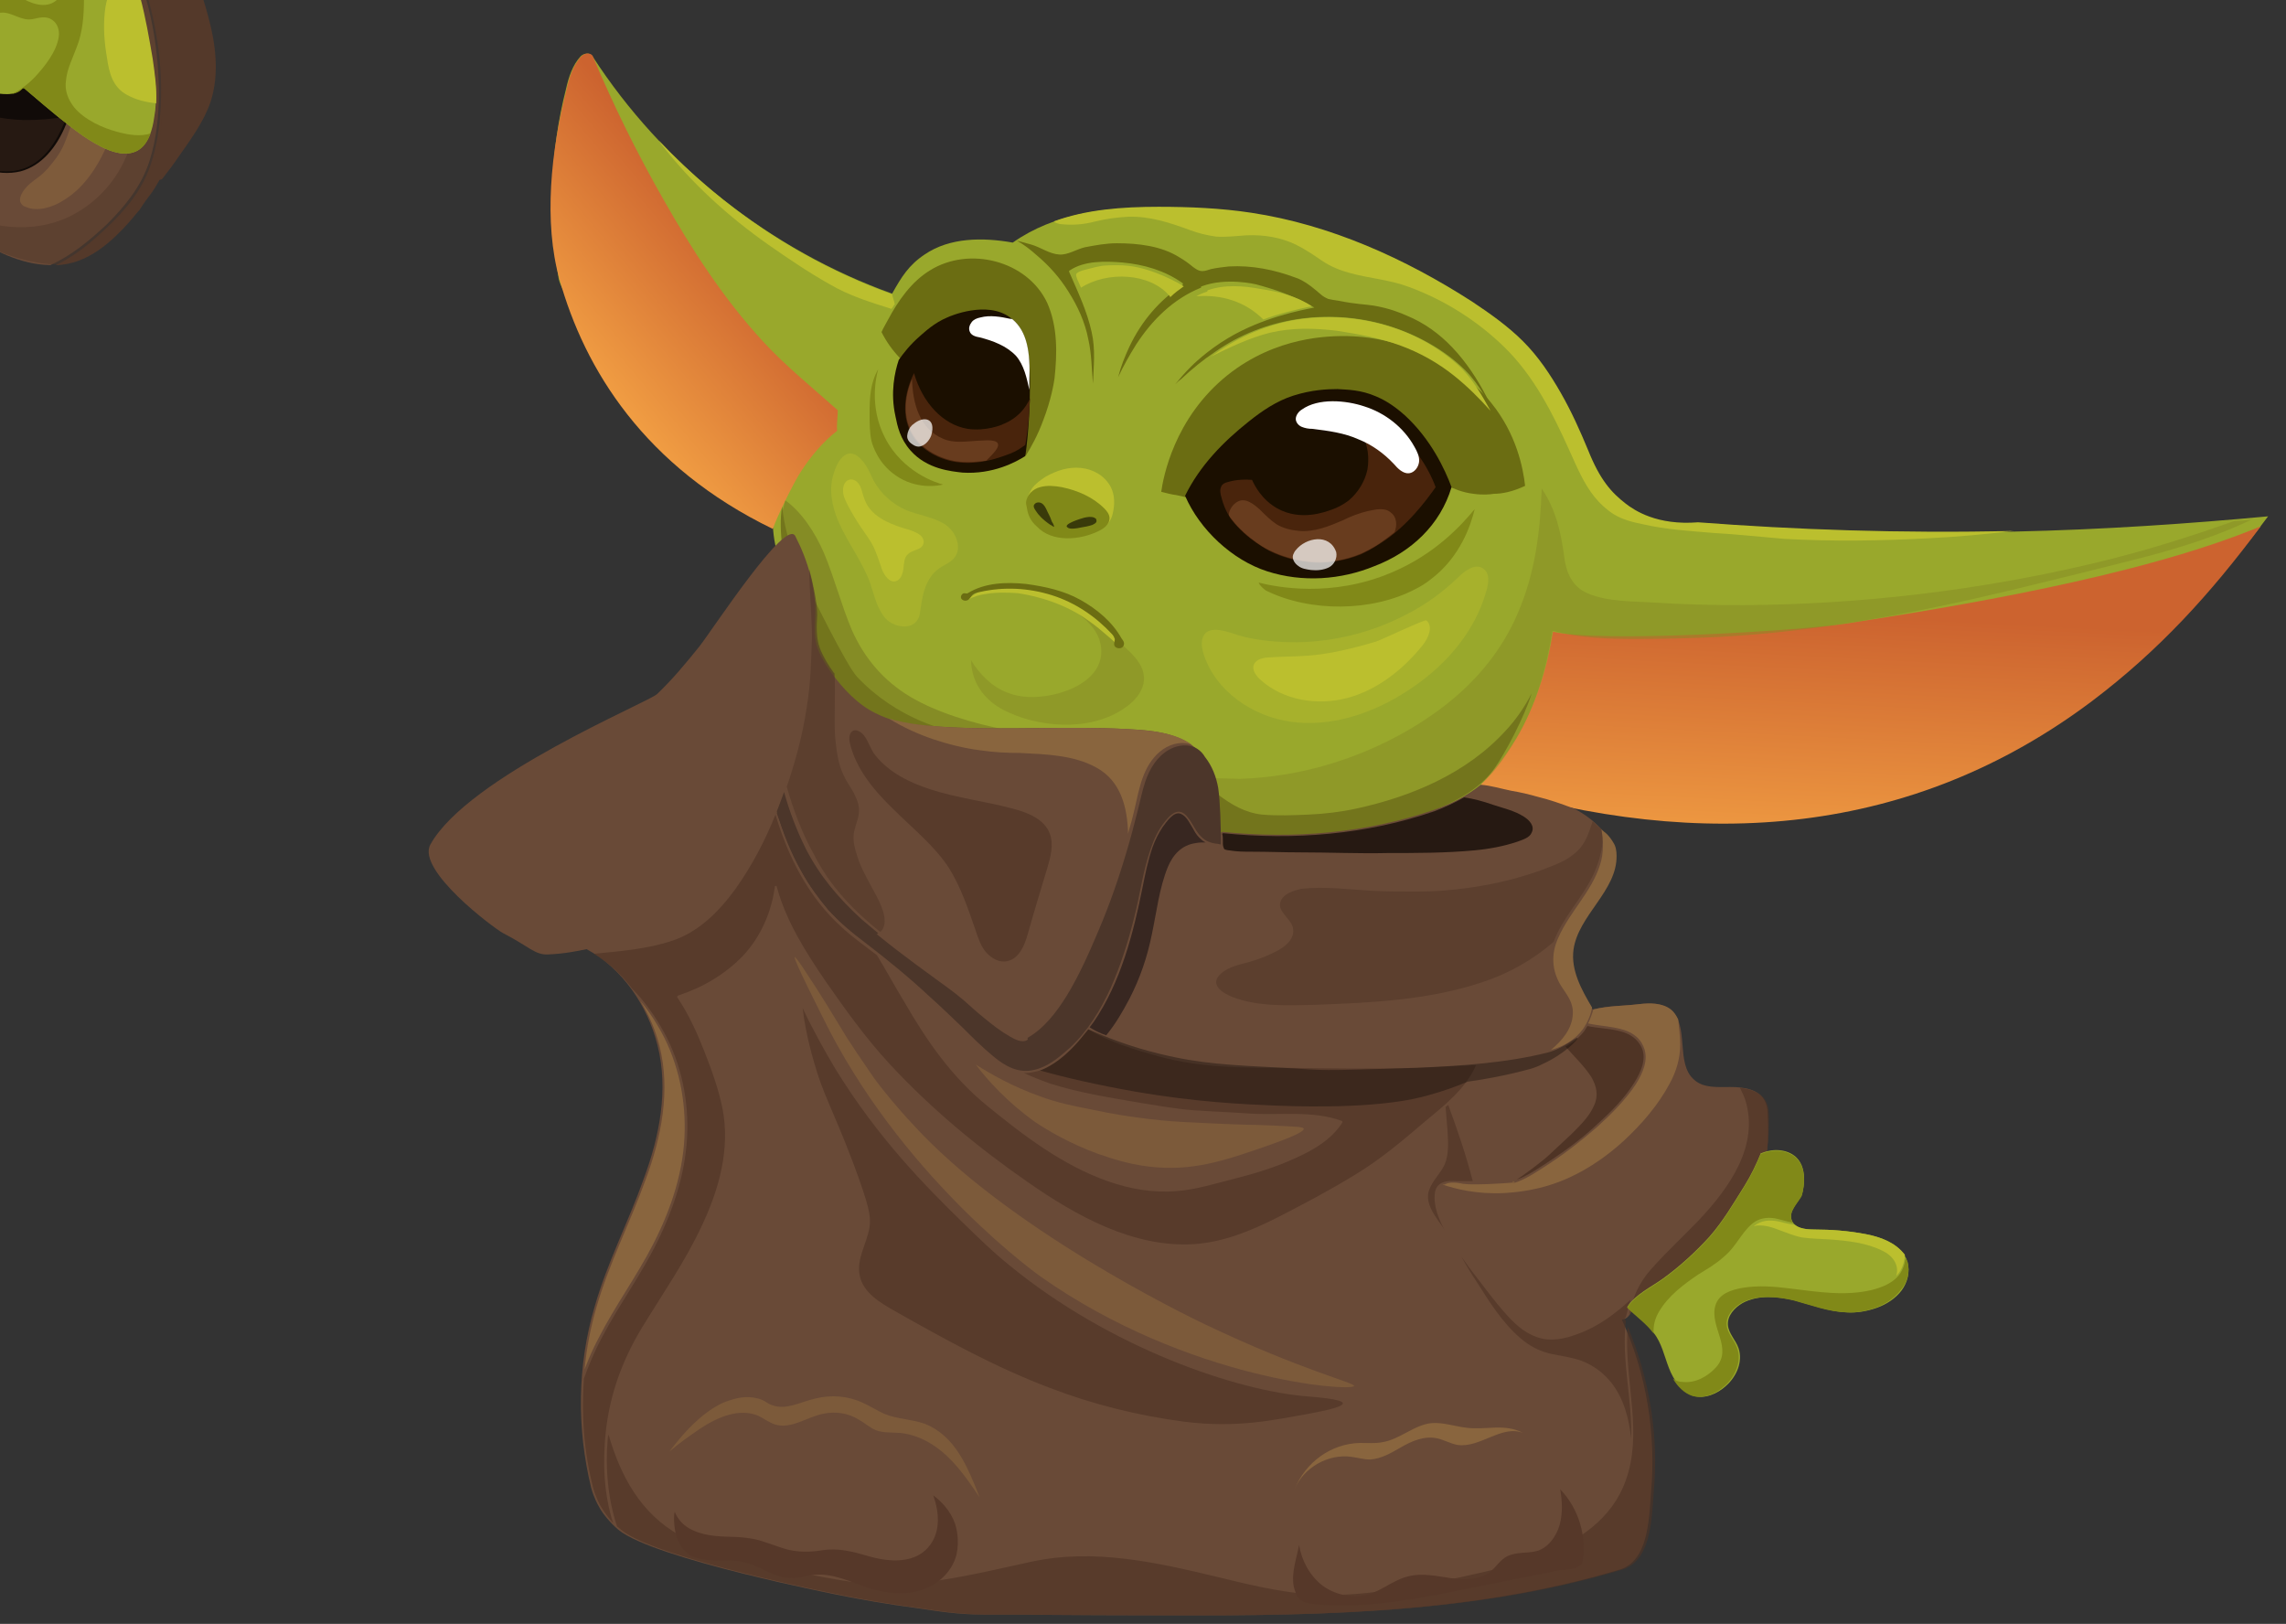 <svg id="eEsXvMJnN511" xmlns="http://www.w3.org/2000/svg" xmlns:xlink="http://www.w3.org/1999/xlink" viewBox="0 0 344.9 245" shape-rendering="geometricPrecision" text-rendering="geometricPrecision"><rect x="0" y="0" width="344.9" height="245" fill="#333333" stroke="none"/><style><![CDATA[#eEsXvMJnN514_to {animation: eEsXvMJnN514_to__to 2000ms linear 1 normal forwards}@keyframes eEsXvMJnN514_to__to { 0% {transform: translate(104.729px,43.936px)} 20% {transform: translate(104.729px,43.936px)} 25% {transform: translate(106.474px,43.298px)} 30% {transform: translate(104.729px,43.936px)} 100% {transform: translate(104.729px,43.936px)}} #eEsXvMJnN514_tr {animation: eEsXvMJnN514_tr__tr 2000ms linear 1 normal forwards}@keyframes eEsXvMJnN514_tr__tr { 0% {transform: rotate(0deg)} 20% {transform: rotate(0deg)} 25% {transform: rotate(2.134deg)} 30% {transform: rotate(0deg)} 100% {transform: rotate(0deg)}} #eEsXvMJnN5120_to {animation: eEsXvMJnN5120_to__to 2000ms linear 1 normal forwards}@keyframes eEsXvMJnN5120_to__to { 0% {transform: translate(282.25px,101.833px)} 20% {transform: translate(282.25px,101.833px)} 25% {transform: translate(281.35px,99.578px)} 30% {transform: translate(282.25px,101.833px)} 100% {transform: translate(282.25px,101.833px)}} #eEsXvMJnN5120_tr {animation: eEsXvMJnN5120_tr__tr 2000ms linear 1 normal forwards}@keyframes eEsXvMJnN5120_tr__tr { 0% {transform: rotate(0deg)} 20% {transform: rotate(0deg)} 25% {transform: rotate(-1.952deg)} 30% {transform: rotate(0deg)} 100% {transform: rotate(0deg)}} #eEsXvMJnN5143_to {animation: eEsXvMJnN5143_to__to 2000ms linear 1 normal forwards}@keyframes eEsXvMJnN5143_to__to { 0% {offset-distance: 0%} 25% {offset-distance: 0%;animation-timing-function: cubic-bezier(0.25,1,0.25,1)} 55% {offset-distance: 100%} 100% {offset-distance: 100%}} #eEsXvMJnN5143_tr {animation: eEsXvMJnN5143_tr__tr 2000ms linear 1 normal forwards}@keyframes eEsXvMJnN5143_tr__tr { 0% {transform: rotate(-47.859deg)} 25% {transform: rotate(-47.859deg);animation-timing-function: cubic-bezier(0.25,1,0.25,1)} 55% {transform: rotate(0deg)} 100% {transform: rotate(0deg)}} #eEsXvMJnN5185_to {animation: eEsXvMJnN5185_to__to 2000ms linear 1 normal forwards}@keyframes eEsXvMJnN5185_to__to { 0% {offset-distance: 0%} 25% {offset-distance: 0%;animation-timing-function: cubic-bezier(0.25,1,0.25,1)} 55% {offset-distance: 100%} 100% {offset-distance: 100%}} #eEsXvMJnN5185_tr {animation: eEsXvMJnN5185_tr__tr 2000ms linear 1 normal forwards}@keyframes eEsXvMJnN5185_tr__tr { 0% {transform: rotate(-49.549deg)} 25% {transform: rotate(-49.549deg);animation-timing-function: cubic-bezier(0.25,1,0.25,1)} 55% {transform: rotate(0deg)} 100% {transform: rotate(0deg)}}]]></style><defs><linearGradient id="eEsXvMJnN514-fill" x1="88.332" y1="55.761" x2="127.331" y2="22.851" spreadMethod="pad" gradientUnits="userSpaceOnUse" gradientTransform="translate(0 0)"><stop id="eEsXvMJnN514-fill-0" offset="0%" stop-color="#f19e43"/><stop id="eEsXvMJnN514-fill-1" offset="58.42%" stop-color="#cc632f"/></linearGradient><linearGradient id="eEsXvMJnN5120-fill" x1="277.373" y1="193.748" x2="283.282" y2="78.099" spreadMethod="pad" gradientUnits="userSpaceOnUse" gradientTransform="translate(0 0)"><stop id="eEsXvMJnN5120-fill-0" offset="54.95%" stop-color="#f19e43"/><stop id="eEsXvMJnN5120-fill-1" offset="87.18%" stop-color="#cc632f"/></linearGradient></defs><g><path d="M303.9,80.2c-17.2.4-33.2-.2-47.8-1.3-6.2.5-9.6-1.8-10.9-2.8-2.2-1.7-3.9-3.6-5.7-8.1-1.2-2.9-2.5-5.8-4.1-8.6s-3.4-5.5-5.7-7.8-5-4.2-7.7-6c-10.1-6.5-21.4-11.6-33.3-13.4-4.6-.7-9.3-.9-14-.9-7.8,0-15.5.8-21.9,5.3-4.5-.8-9.5-.8-13.3,1.8-2.4,1.6-3.5,3.4-4.9,5.9C116.2,37.7,100,24.9,89.4,8.5c-.4-.6-1.3-.5-1.8,0-1.2,1.3-1.8,3.1-2.2,4.9-2.4,9.4-2.7,19.2-1.1,28.7.6,2.2,1.7,2.8,3.7,7.6c1,2.5,5.3,6.7,4.9,9.2-.3,1.7,4.1,1.9,7.6.2c1.2-.6,2-1.6,3-2.4c1.1-1,2.3-1.9,3.6-2.4c2.3-1,5.2-1.3,7.4.1c1.8,1.1,2.7,3.2,2.3,5.3-.4,2.2-1.9,3.7-3.7,4.9s-3.9,2.3-5.2,4c-.3.4,8.8,9.8,8.7,10.2c0,6.6,5.1,16.9,7.7,20.8.7,1.5,6.2,11.6,21.2,16.9c8.3,2.9,35.8,10.8,50.4,10.1s40.9-5.5,43.1-4.9c5.6,1.1,12.9,2,21.3,2c3.8,0,11.6-.3,20.8-2.2c12.5-2.6,24.1-8.6,34.2-16.4s19.3-17,26.9-27.2c-11.9,1.1-24.7,2-38.3,2.3Z" fill="#99a82c"/><g id="eEsXvMJnN514_to" transform="translate(104.729,43.936)"><g id="eEsXvMJnN514_tr" transform="rotate(0)"><path d="M120.8,71.2c1.5-2.3,3.3-4.5,5.5-6.2-.1-1,.1-2.1.1-3.1-3.8-3.4-7.8-6.6-11.3-10.4-5.9-6.4-10.7-13.8-15-21.4-4-7-7.6-14.3-10.7-21.7-.4-.5-1.2-.4-1.7.1-1.2,1.3-1.8,3.1-2.2,4.9-2.4,9.4-3.5,20.1-1.1,28.7c3.8,13.6,12.8,28.3,32.2,37.7.6-1.8,3.1-6.9,4.2-8.6Z" transform="translate(-104.729,-43.936)" fill="url(#eEsXvMJnN514-fill)"/></g></g><path d="M137.3,105.1c-4-2.4-6.9-5.8-8.8-10.1-1.6-3.8-2.6-7.8-4.2-11.6-1.3-3-3.3-6.1-5.8-7.9-.1.2-.4,1.5-.5,1.7c1.2,6.7,3.2,14.1,6.2,20.3s6.4,10.6,10,11.5c4.2,1.1,14.6,1.9,17.6,1.1-4.8-.9-10.5-2.6-14.5-5Z" fill="#858c25"/><path d="M129.3,102.1c-1.6-1.7-7-12.7-8-14.8-1.1-2.4-2.7-5.7-3.3-10.9-.6,3.4.1,9.2,2.2,14.2s5.4,15.2,11.2,18c2.9,1.4,7.9,3.2,14.3,1.9-2.6.1-10.5-2.1-16.4-8.4Z" fill="#73751c"/><path d="M198.3,46.4c-2,.4-7.8,1.5-13,4.6-3.2,1.9-5.4,4.1-5.6,4.3-.8.8-1.6,1.7-2.4,2.7.3-.3.6-.6.9-.8c1.6-1.5,3.3-2.9,5.1-4.1c7.5-5.3,17.3-6.6,26-4c4.3,1.3,8.6,3.6,11.8,6.8c2.2,2.2,3.6,5.1,5,7.8-.5-1.3-1.1-2.5-1.8-3.8-1.4-2.7-3.1-5.3-5.2-7.5-1.9-2-4.2-3.7-6.9-4.8-.9-.4-2.6-1.1-5-1.5-1.3-.2-2.6-.2-5.1-.7-.7-.1-1.3-.2-1.7-.3-.2-.1-.5-.2-.9-.5-.2-.2-.4-.3-.6-.5c0,0-.2-.2-1.1-.9s-1.9-1.2-2.3-1.3c-3.2-1.2-6.6-1.9-10.1-1.7-.9.1-1.8.2-2.7.4-.4.1-.8.3-1.3.3-.6,0-1.1-.4-1.5-.7-.6-.5-1.3-1-2-1.4-2.7-1.7-6.2-2.1-9.4-2.1-1.6,0-3.2.3-4.8.6-1.3.3-2.6,1.2-3.9,1.1-1.5-.1-2.8-1.1-4.2-1.5-.7-.2-1.5-.4-2.2-.6c1.1.6,2.1,1.4,3,2.2c1.9,1.6,3.5,3.4,4.8,5.5c1.4,2.2,2.5,4.6,3,7.2.5,2.2.5,4.5.7,6.7.1-2.6.4-5.2-.2-7.8-.7-3.2-2.1-6.1-3.4-9.1c0-.1,0-.2.1-.2c2.2-1.5,5.4-1.4,7.9-1.2c3.3.3,6.4,1.2,9.1,3.1.1.1.1.2,0,.3-3.5,2.3-6.2,5.5-8,9.3-.7,1.5-1.3,3-1.7,4.6.8-1.7,1.7-3.3,2.7-4.9c2.4-3.7,5.6-6.9,9.8-8.6c0-.1,0-.2.1-.2c3.7-1.4,8.2-.3,8.2-.3c2.6.7,5.5,1.6,8.8,3.5Z" fill="#6b6d12"/><path d="M158,45.7c-3-6.4-11.8-8.6-17.7-4.9-2.8,1.7-4.8,4.6-6.3,7.4-.3.6-.7,1.2-1,1.9c1.4,2.8,3.6,5.1,6.4,6.8-.3-.5-.5-1-.7-1.6-.1-.2.3-.3.3-.1c1.3,3.8,4.7,5.8,8,7.8c2.7,1.7,5.3,3.6,7.8,5.7.8-1.3,1.8-3.1,2.6-5.3c1.2-3.1,1.6-5.6,1.7-6.3.4-3.7.5-7.8-1.1-11.4Z" fill="#6b6d12"/><path d="M155.7,73.7c.5-.7,1.3-1.3,2.1-1.8c1.6-.9,3.4-1.5,5.3-1.3s3.6,1.2,4.5,2.9c.6,1.2.6,2.6.3,3.9-.1.6-.4,1.2-.8,1.7-.3.3-.8.6-1.2.8-2.9,1.2-6.3.3-8.9-1.3-.7-.4-1.8-1.1-2.1-2-.2-1,.3-2.1.8-2.9Z" fill="#bbbf2e"/><path d="M154.7,68.8c.5-3.7.7-7.4.7-11.2c0-4.9-.6-8-3-9.7-3.5-2.6-9.1-.2-9.5,0-1.9.8-3.3,2.1-4.1,2.8-1.5,1.3-2.5,2.6-3.2,3.6-.6,1.8-1.3,4.9-.5,8.5.3,1.5.7,3.4,2.3,5.2c2.5,2.8,6.1,3.1,7.8,3.3c4.6.3,8.1-1.6,9.5-2.5Z" fill="#1b0f00"/><path d="M230.1,73.3c-.3-2.7-1.3-7.8-5.1-12.5-.3-.4-1.7-2.1-4.1-3.9-5.1-3.8-11.4-6.1-17.8-6.2-2.5,0-10.5,0-17.9,5.9-8.1,6.5-9.7,15.5-10,17.6.8.2,1.5.4,2.3.5.9.2,1.9.4,2.8.7.5,1.1,3.9,8.1,12.1,10.5c6.9,2,13.4-1.5,17.2-3.2c2.2-1,3.6-4.1,5.2-5.9c1.2-1.4,2.2-2.2,3.6-3.5.9.4,2.2,1,3.9,1.2c1.4.2,2.5.1,3.1,0c1.2,0,2.8-.3,4.7-1.2Z" fill="#6b6d12"/><path d="M219,73.5c-1-2.7-3.1-7.2-7-10.8-2.1-1.9-3.7-2.6-4.4-2.9-2.3-1-4.3-1-5.8-1.1-1.5,0-3.9.1-6.7,1-2.5.8-4.7,2.3-6.7,3.9-3.9,3.1-7.4,6.7-9.6,11.2c2.2,5.1,7.1,9.7,12.4,11.4s11.1,1.3,16.2-.8c5.5-2.1,9.9-6.2,11.6-11.9Z" fill="#1b0f00"/><path d="M142.3,73.1c-.9-.2-6.1-1.8-8.8-7.1-2.4-4.7-1.3-9.2-1-10.3-1.2,2.1-1.3,4.3-1.3,6.7c0,1.4,0,2.9.3,4.2.2.7,1,3.3,3.6,5.1c3.1,2.2,6.5,1.6,7.2,1.4Z" fill="#818918"/><path d="M222.5,76.8c-1.9,2.3-5.9,6.8-12.6,9.6-9,3.8-17.2,2.2-20,1.5.2.5.7.9,1.1,1.2c6.7,3.3,16,3.2,22.5-.2.8-.4,1.5-.8,2.5-1.6c4.3-3.3,5.9-8,6.5-10.5Z" fill="#818918"/><path d="M155,77c-.1-.4-.2-.8-.2-1.2.1-1.1,1-2,2.1-2.3s2.2-.2,3.3,0c2.4.5,4.7,1.5,6.4,3.2.4.4.8.9.8,1.5c0,.9-.8,1.5-1.6,1.9-2.8,1.4-7.1,1.8-9.4-.7-.7-.6-1.2-1.4-1.4-2.4Z" fill="#818918"/><path d="M216.6,73.5c-1.4,2-4.3,5.9-8.2,8.4-1.5,1-2.6,1.5-3,1.7-2.6,1.1-4.9,1.2-6,1.3-1,0-4.2,0-7.7-1.7-.2-.1-3.6-1.8-5.9-4.8c0,0-1-1.3-1.5-3.3-.3-1-.2-1.4,0-1.8.3-.5,1-.6,1.9-.8.6-.1,1.6-.2,2.7-.1.4.9,1.5,3,3.8,4.3c3.6,2,7.3.5,8.2.2s1.8-.8,2.6-1.4c1.4-1.2,2.4-2.8,2.8-4.6.1-.6.5-3-.8-5.3-1.8-3.1-5.3-3.5-5.7-3.6.5,0,6-.3,9.1,1.7c1.3.8,2.5,2,2.5,2c.1.1,1,.9,1.8,2c1.7,1.9,2.9,4.4,3.4,5.8Z" fill="#49240c"/><path d="M155.4,60.1c-.1.3-.3.6-.6,1.1-1.1,1.7-2.7,2.5-3.5,2.8-.1.1-2.6,1.1-5.3.7-3.7-.6-6.8-3.9-8.1-8.4-1.5,3-2,6.7-.1,9.6c1.4,2.1,3.9,3.4,6.4,3.8s5.1-.1,7.5-1c.9-.3,1.8-.7,2.6-1.3.2-.1.3-.2.4-.3.4-2.3.6-4.6.7-7Z" fill="#49240c"/><path d="M196.4,61.8c-.5.3-.9.9-.9,1.4s.4,1,.9,1.2s1,.3,1.6.3c2.4.3,4.8.6,7,1.6c2,.8,3.8,2.1,5.3,3.7.6.7,1.4,1.5,2.3,1.4.8-.1,1.4-.9,1.5-1.7s-.3-1.6-.7-2.3c-1.6-2.9-4.4-5.1-7.6-6.1-2.7-.9-6.9-1.3-9.4.5Z" fill="#fff"/><path d="M152.8,48.2c-.1-.1-.3-.1-.4-.1-1.4-.3-3-.6-4.5-.2-.5.1-1,.3-1.3.7s-.5.9-.3,1.4c.2.6.9.8,1.5.9c2,.5,4.1,1.3,5.5,2.8c1.2,1.4,1.6,3.3,2,5.1c0-.4,0-.9,0-1.3.2-4.5-.4-7.5-2.5-9.3Z" fill="#fff"/><g id="eEsXvMJnN5120_to" transform="translate(282.25,101.833)"><g id="eEsXvMJnN5120_tr" transform="rotate(0)"><path d="M278.4,94.1c-7.4,1.1-37.1,2.9-44.1,1.2-.9,5.6-2.6,11.1-5.5,16-1.4,2.4-3.5,5.1-5.4,7.1c33.6,10.3,65.3,7.6,92.2-12.6c10.2-7.7,17.9-16.2,25.5-26.4-18.5,7.7-46.8,12.2-62.7,14.7Z" transform="translate(-282.25,-101.833)" fill="url(#eEsXvMJnN5120-fill)"/></g></g><path d="M315.8,85c-17.3,4.1-35.2,6.2-52.9,6.3-4.5,0-9-.1-13.5-.4-3.2-.2-6.9-.1-9.9-1.4-2.3-1-3.2-3.1-3.5-5.5-.5-3.8-1.3-7.2-3.4-10.3-.2,6.5-1,12.8-3.6,18.8-2.3,5.4-6,10-10.7,13.7-8.8,6.9-20.2,11-31.3,11.3-1,0-3-.1-4-.1.2.8.8,7.9.9,8.2c6.7.7,14.5.5,21.2-.6c3.3-.5,6.5-1.4,9.7-2.3c6.9-2.3,9.6-4,14-11.3c2.9-4.9,4.5-10.5,5.4-16.1c0-.1.1-.1.2-.1c4.1,1.1,8.4,1.2,12.6,1.2c4.1,0,8.2-.1,12.3-.3c15-.8,29.7-3.6,44.3-7.1c7-1.7,14-3.4,20.9-5.2c5.2-1.4,10.4-3.1,15.2-5.4-.9.1-1.7.2-2.6.2-7,2.5-14.1,4.7-21.3,6.4Z" opacity="0.51" fill="#858c25"/><path d="M158.4,104.9c-2.1.4-4.4.4-6.4-.4-2.4-.9-4.2-2.8-5.5-4.9.1,3.7,2.3,6.4,5.7,7.9c5.5,2.5,13.4,2.8,18.3-1.3c1.1-.9,2-2.2,2.1-3.6.1-1.9-1.2-3.4-2.5-4.6-1.5-1.4-3-2.8-4.7-4.1-1.2-.9-2.4-1.7-3.8-2.2c2,1.6,4.1,3.1,4.5,5.8.6,4.4-3.9,6.7-7.7,7.4Z" opacity="0.51" fill="#858c25"/><path d="M115.9,36.9c3,2.1,6.1,4.2,9.3,6c2.9,1.7,6.1,2.7,9.3,3.7.2-.2.3-.5.5-.7-.1-.5-.3-1-.4-1.5-13.4-4.8-25.5-12.9-35.2-23.2.1.2.3.4.4.6c4.5,5.8,10,10.8,16.1,15.1Z" fill="#bbbf2e"/><path d="M159.9,33.8c1.9.2,3.5.1,5.4-.4c1.6-.4,3.2-.6,4.9-.7c3.3-.1,6.3.9,9.3,2c1.3.5,2.6.8,4,1c1.5.1,3-.1,4.6-.2c2.6-.1,5.1.3,7.4,1.4c1.4.7,2.6,1.5,3.9,2.4s2.8,1.5,4.3,1.9c2.9.8,6,1,8.9,2.1c5.4,2,10.3,5.1,14.4,9.1c4.4,4.3,7.3,10,9.8,15.6c1.1,2.4,2.1,4.9,3.8,7c.8,1,1.8,1.9,2.9,2.6c1.3.8,2.9,1.2,4.4,1.5c3.5.8,7,1,10.5,1.3c3.6.2,7.2.6,10.8.9c7.3.4,14.6.3,21.9-.1c4.2-.2,8.5-.6,12.7-1.1-17.1.4-33.1-.2-47.6-1.3-6.2.5-9.6-1.8-10.9-2.8-2.2-1.7-3.9-3.6-5.7-8.1-1.2-2.9-2.5-5.8-4.1-8.6s-3.4-5.5-5.7-7.8-5-4.2-7.7-6C212,39,200.7,33.9,188.8,32.1c-4.6-.7-9.3-.9-14-.9-5.5,0-10.9.4-15.8,2.2.3.3.6.3.9.4Z" fill="#bbbf2e"/><path d="M153.6,89.5c1.3.2,5.6.9,9.7,3.5c1.2.8,2.5,1.8,2.7,2c1.1.9,2,1.7,2.6,2.3-.3-.7-.7-1.7-1.5-2.7-.7-.9-1.3-1.5-1.6-1.7-1.1-1-2.4-1.6-3.7-2.2-1.7-.8-2.7-1.3-4.2-1.7-.4-.1-2.2-.6-4.6-.6-1.5,0-2.6,0-4,.4s-2.4,1.1-3,1.7c.3-.2.8-.4,1.4-.6.7-.2,1.3-.3,2.1-.4c2.1-.2,4,0,4.1,0Z" fill="#bbbf2e"/><path d="M169.2,96.3c-1.4-2.5-3.7-4.4-6.2-5.8s-5.3-2-8.2-2.4c-3-.3-6.2-.2-8.8,1.4-.1.1-.3,0-.5,0-.4,0-.7.6-.4.9s.8.3,1.1,0c.2-.2.3-.4.4-.5.3-.4.8-.5,1.3-.6c3.6-.8,7.3-.6,10.8.5s6.6,3.2,9.1,5.9c.2.2.3.4.4.7c0,.3-.1.5-.1.8c0,.6.9.8,1.3.4.4-.5.1-.9-.2-1.3Z" fill="#6b6d12"/><path d="M178.6,43.2c-.6-.4-4.6-2.7-8.4-3.1-2-.2-3.9,0-3.9,0-.6.1-1.1.2-2.2.5-1.3.3-1.5.5-1.7.7-.2.3.4,1.4.7,2.1c3.9-2.5,10.4-2.3,13.4,1.3.1.1,0,.2,0,.2.7-.7,1.4-1.2,2.1-1.7Z" fill="#bbbf2e"/><path d="M190.2,43.6c-2.6-.5-5.5-.7-8,.2c0,.1,0,.1-.1.2-.6.2-1.1.4-1.6.7c3.8-.3,7.4.8,10.1,3.5c2.4-.9,4.9-1.5,7.3-2-2.2-1.5-5-2.2-7.7-2.6Z" fill="#bbbf2e"/><path d="M182.7,53.8c2.9-1.4,5.7-2.8,8.9-3.6c3.4-.8,6.7-.7,10.1-.3c3.2.5,6.5,1.1,9.5,2.2s5.7,2.6,8.2,4.6c2,1.6,3.8,3.4,5.5,5.3-1.4-2.5-2.8-5-4.9-6.9-6.7-6.1-16.5-8.4-25.3-6.7-4.4.9-8.3,2.7-12,5.4.1,0,.1,0,0,0Z" fill="#bbbf2e"/><path d="M157.9,76.9c-.2-.4-.4-.8-.8-1s-.9-.1-1.1.3c-.1.2,0,.5.3.9.3.5,1,1.3,2.2,2.1.1,0,.3.2.5.3v0c.1-.1-.1-.5-.3-.8-.3-.9-.6-1.3-.8-1.8Z" fill="#393a0a"/><path d="M163.6,78.1c.5-.1,1-.2,1.5,0c.1.1.3.1.3.3.1.2,0,.4-.1.5s-.3.2-.5.3c-.6.2-1.2.3-1.8.4-.4.1-1.6.3-1.9,0-.9-.5,2.1-1.4,2.5-1.5Z" fill="#393a0a"/><path d="M126.5,78.7c1.4,3.2,3.6,6,4.8,9.3.6,1.8,1,3.8,2.3,5.3c1.3,1.4,4,1.8,4.9.1.3-.5.3-1,.4-1.6.3-2.2.8-4.5,2.6-5.9.9-.7,2-1,2.6-1.9c1.1-1.6,0-4-1.7-5s-3.8-1.3-5.6-2c-2.1-.9-3.9-2.5-5-4.5-.5-1-.9-2.1-1.7-3-2.1-2.5-3.7-.2-4.3,1.9-.8,2.3-.3,5,.7,7.3Z" opacity="0.4" fill="#bbbf2e"/><path d="M219.9,87.2c1.1-1.1,2.7-2.3,3.9-1.4c1,.7.8,2.1.5,3.2-1.8,6.7-6.8,12.1-12.7,15.7-5,3.1-11,5-16.8,4.2s-11.4-4.6-13.2-10.2c-.2-.7-.4-1.5-.2-2.3.7-2.6,4.4-.8,6-.4c2.7.7,5.5.9,8.3.9c5.7-.1,11.3-1.5,16.3-4.1c3-1.5,5.6-3.4,7.9-5.6Z" opacity="0.4" fill="#bbbf2e"/><path d="M215.2,93.6c1.1.9.3,2.7-.6,3.8-2.9,3.6-6.8,6.7-11.3,7.9s-9.7.4-13.2-2.8c-1.9-1.8-.9-3.2,1.2-3.3c2.7-.2,5.4-.1,8.1-.5c2.8-.4,5.5-1.1,8.2-1.9.9-.3,7.4-3.4,7.6-3.2Z" fill="#bbbf2e"/><path d="M127.2,74.1c0,.8.4,1.5.8,2.3.6,1.1,1.3,2.3,2,3.3.6.9,1.3,1.8,1.8,2.8.5,1.1.9,2.3,1.3,3.5.4.9,1.1,1.9,2,1.7.8-.2,1.1-1.1,1.2-1.9s.1-1.7.7-2.2c.7-.7,2-.6,2.3-1.5.2-.5-.1-1.1-.5-1.4s-.9-.5-1.4-.7c-1.4-.4-2.7-.8-4-1.5s-2.4-1.7-2.9-3c-.3-.7-.4-1.4-.7-2.1-.8-1.7-2.7-1.3-2.6.7Z" fill="#bbbf2e"/><path d="M209.8,77.3c-.9-.8-2.4-.4-3.4-.2-1.3.3-2.6.8-3.8,1.4-2.1.9-4.3,1.8-6.6,1.6-1.2-.1-2.4-.4-3.4-1-.9-.6-1.7-1.4-2.5-2.2-.9-.8-2.2-1.9-3.4-1.2-.6.3-1.3,1.2-1.3,2c.2.4.4.6.4.6c2.3,3,5.7,4.8,5.9,4.8c3.5,1.7,6.7,1.7,7.7,1.7c1.1,0,3.4-.2,6-1.3.4-.2,1.6-.7,3-1.7.7-.5,1.4-1,2-1.5.4-1,.4-2.3-.6-3Z" fill="#683c1e"/><path d="M150.2,68c.3-.4.7-1.1,0-1.4-.8-.3-2-.1-2.8-.1-1.7.1-3.5.4-5.1-.3-3.6-1.5-4.6-5.4-4.7-9-1.2,2.8-1.4,6.1.3,8.6c1.4,2.1,3.9,3.4,6.4,3.8c1.5.2,3,.1,4.5-.1.5-.5,1-1,1.4-1.5Z" fill="#683c1e"/><path d="M195.5,83c-.2.2-.3.5-.4.7-.2.6.2,1.3.8,1.7.5.4,1.2.5,1.9.6.9.1,1.9,0,2.7-.4s1.3-1.4,1.1-2.3c-1-2.9-4.6-2.2-6.1-.3Z" opacity="0.72" fill="#fff"/><path d="M137.8,64c-.2.1-.3.3-.5.5-.3.5-.5,1.1-.4,1.6.1.4.4.7.7.9.4.3.9.5,1.4.3.6-.2,1.2-.8,1.5-1.6.8-2.7-1.2-3-2.7-1.7Z" opacity="0.72" fill="#fff"/><path d="M227.2,110.2c-5.9,6.5-14.3,10-22.6,11.8-2.3.5-4.8.8-7.2.9-2.3.1-4.6.2-7,0-2.6-.3-4.6-1.5-6.6-3c.1,1.2.2,5.1.2,5.9c6.8.7,14.4.5,21.1-.6c7.6-1.2,16.7-4,20.4-9.3c1.6-2.3,4.4-7.5,5.6-11.3-1.2,2.3-2.5,4.1-3.9,5.6Z" fill="#73751c"/></g><g transform="translate(0 0)"><path d="M245.9,198.3c1-1.8,3-2.9,4.6-4c2.6-1.7,5-3.9,7.1-6.1c1.2-1.2,2.3-2.5,3.2-3.9.9-1.3,1.7-2.7,2.5-4.1c1.3-2.1,2.4-4.3,3.3-6.6.2-1.7.2-3.5.1-5.3c0-.8-.1-1.6-.5-2.3-.9-1.7-3.2-2-5.1-2s-4.1.2-5.5-1.1c-2.9-2.5-.6-8.2-3.6-10.6-1.3-1-3.1-1-4.8-.8-2.5.3-4.4.2-6.9.8-1.8-2.7-3.5-5.9-3.1-9.1.7-5.2,6.6-8.9,6.5-14.2c0-.7-.1-1.4-.5-2-.3-.5-.6-.9-1-1.3-.7-.7-1.3-1.4-2.2-2.1s-1.7-1.2-2.5-1.6c-2.1-.8-3.9-1.4-5.2-1.7-1.7-.5-3.1-.8-4.3-1-1.5-.3-3.1-.8-4.6-.9-2.1,1.7-4.5,2.9-7.1,3.8-10.2,3.5-21.1,4.4-31.9,3.3-.1.1-.3.2-.3,0-.1-.4-.1-.8-.1-1.1v0c-.2-1.5-.2-3-.3-4.5-.2-2.1-.8-4.1-2.1-5.8-2.8-3.5-7.4-3.9-11.6-4.1-9.1-.5-18.1.2-27.2-.3-3.6-.2-7.4-.4-10.7-2.1-2.7-1.3-4.9-3.7-6.6-6-.8-1.1-1.6-2.4-2.1-3.7-.6-1.6-.5-3.4-.4-5c.1-4.2-1.1-8.3-3-12-1.4-2.9-12.355,13.9-14.455,16.6-2.1,2.6-3.989,4.9-6.389,7.2-1.384,1.311-28.521,12.441-34.222,22.718-2.128,3.836,9.473,12.566,10.995,13.382C79.829,142.8,80.7,144.1,82.7,144c2.4-.1,4.4-.5,5.8-.8c5.4,2.9,9.2,8.5,10.7,14.5c1.7,6.7.3,13.8-2.1,20.2-2.3,6.5-5.5,12.6-7.4,19.3-2.6,8.8-2.7,18.3-.5,27.3.4,1.5,1.1,2.7,1.1,2.7.8,1.6,2.6,3.3,3,3.6c5.3,4.4,33.5,9.9,33.5,9.9c3,.6,6.8,1.3,12.1,2c2.1.3,5.4.9,9.7.9c7.5,0,14.9.1,22.4.1c24.7.1,49.8.2,73.4-6.9c4.2-1.3,4.4-7.3,4.7-11.6.8-8.9-.7-18-4.4-26.1.7-.1,1-.5,1.2-.8Z" fill="#694a37"/><g id="eEsXvMJnN5143_to" style="offset-path:path('M83.925,160.01C81.992,144.4,85.58,122.5,92.763,107.138');offset-rotate:0deg"><g id="eEsXvMJnN5143_tr" transform="rotate(-47.859)"><g transform="translate(-92.763,-107.138)"><path d="M82.955,82.682l-1.14,1.032c-4.3,7.5-8.124,14.531-10.524,22.931-1.1,3.9-1.429,8.123-.629,12.123.8,3.6,2.938,8.333,6.738,9.533c3.2,1,7.735-.137,10.635-1.437c3.2-1.5,6.437-4.052,9.137-6.352c3.6-3.2,6.932-6.815,9.432-10.915s4.11-9.109,5.41-13.709c1.3-4.4,1.53-9.038.63-13.638C112.345,80.65,111.7,79,110.9,77.5c0,.1.1.3.1.4.2,1.7-.4,3.3-1,4.8-1.3,3.2-3.4,5.9-5.5,8.6-2.1,2.6-4.1,5.3-6.5,7.6-1.9,1.8-4.4,3.7-7.1,4.2-3.2.6-4.7-2.4-5.4-5.1-.9-3.7-.9-7.6-.9-11.3c0-.7,0-1.4,0-2.2c0-.2,0-.8,0-.8s-.5-.1-.6-.1c-.1-.1-.845-.818-1.045-.918Z" fill="#110b08"/><path d="M112.836,81.953c-.3-1.6-1.636-4.253-2.436-5.753c0,.1-.302,2-.302,2.1.2,1.7.099,2.726-.501,4.226C108.297,85.726,106.8,88.5,104.7,91.2c-2.1,2.6-4.1,5.3-6.5,7.6-1.9,1.8-4.4,3.7-7.1,4.2-3.2.6-4.7-2.4-5.4-5.1-.9-3.7-.9-7.6-.9-11.3c0-.1,0-.2,0-.3-.7,1-1.325,1.557-2.025,2.657C80.675,92.457,78.7,97.2,78.8,101.4c0,2,.7,4,1.9,5.7c1.3,1.8,3.2,2.6,5.2,3.3.1,0,.1.1.1.2-.2,3,.6,5.7,2.1,8.3c1,1.8,2.181,3.744,3.281,5.444c1.8-1.1,3.712-2.31,5.212-3.71c3.6-3.2,6.701-7.031,9.201-11.131s4.859-8.464,6.159-13.064c1.2-4.6,1.783-9.886.883-14.486Z" fill="#3f2a1e"/><path d="M82.3,105.3c-1-2-1.4-4.3-1.4-6.5c0-3.3.7-6.7,2-9.8-.1.1-.2.3-.3.4-2.1,3.5-4,7.7-3.9,11.9c0,1.2.3,2.3.7,3.4c1.4,1.7,3.1,3.1,5.3,3.7.2.1.4.1.6.2-1.2-.8-2.3-1.9-3-3.3Z" fill="#9b664e"/><path d="M85.9,110.5c0,.6,0,1.2,0,1.8c2.7.1,5.4-.5,7.8-1.3c5.9-2.1,10.8-6.6,14.4-11.6c2.1-2.9,4.166-6.922,5.066-10.422.3-2.5.479-4.857-.021-7.257-.3-1.6-1.945-3.895-2.745-5.395c0,.1-.2,1.559-.2,1.659.2,1.7-.003,2.815-.603,4.315-.5,1.1-1.699,3.4-2.299,4.4-.3,3.4.202,5.9-1.398,9-1.5,2.9-3.7,5.7-6,8s-5.1,4.2-8.2,5c-2.7.7-5.6.7-8.2-.4-1.3-.6-2.5-1.4-3.5-2.5.2.4.4.8.7,1.1c1.3,1.8,3.2,2.6,5.2,3.3-.1.2,0,.3,0,.3Z" opacity="0.63" fill="#261912"/><path d="M87.8,112.7c-.6,0-1.3,0-1.9,0c.2,2.1.9,4.2,2,6.1c1,1.8,2.2,3.5,3.3,5.2.1-.1.2-.1.3-.2-2-3.4-3.6-7.2-3.7-11.1Z" fill="#9b664e"/><path d="M68.2,139.6c3.2,1.4,6.7,1.9,10.3,2.2c3.9.2,7.7,0,11.3-1.6c3.3-1.5,6.3-3.7,9-6.2c5.4-5,10.1-11.4,12.8-18.3c1.4-3.5,2.3-7.2,3.5-10.8c1.1-3.7,2.2-7.3,2.8-11c1-6.3,1.2-12-.7-18.1-.6-.7-1.8-2.1-2.6-2.7-2.2-1.7-4.8-2.5-7.5-2.7-.1.4-.1.9,0,1.4s.3.9.5,1.2c.6.3.698,1.1,1.098,1.5c2.6,2.5,3.302,6.326,3.602,9.826.2,2.4.2,4.868-.2,7.168-.4,2.6-1,4.906-1.9,7.406-3.3,8.9-8.3,17.6-16,23.4-2.8,2.1-5.8,3.9-9.2,5-3,1-6.5,1.3-9.3-.5-3.1-2.1-4.5-6.1-4.9-9.6-.5-4.2.3-8.4,1.6-12.3c2.5-7.8,6.9-15.5,10.9-22.6-.8-.6-1.6-1.8-1.6-1.8-5.9,6.5-11,13.9-14.3,22.1s-4.8,17.2-3.7,25.9c.3,2.9,1.5,7.7,4.5,11.1Z" fill="#694a37"/><path d="M122.1,85.9c-.5-1.7-1.2-3.4-1.9-5-.8-1.8-1.8-3.5-3-5.1c1.9,6.7,1.9,13.8.5,20.7-.8,4-2.1,7.8-3.3,11.6-1.1,3.7-2.2,7.5-4,11-3.3,6.7-8.3,13-14.3,17.6-2.7,2.1-5.8,4-9.2,4.9-3.9,1-8.1.7-12,.2-2.2-.3-4.2-.8-6.2-1.6.9.9,1.8,1.6,3,2.2c3.9,2,9.3,1.7,11.3,1.6.1,0,.3,0,.4,0c1.1-.2,2.2-.3,3.3-.4.8-.1,1.5-.3,2.1-.4.1.1.2.1.3.2c1.4-.1,2.7-.2,4.1-.4c3.1-.4,6.5-.7,9.5-2c4-1.8,7-5.3,9.3-8.9c2.5-3.8,4.4-8,6-12.3c1.8-5,3-10.2,3.7-15.5.4-3.2.7-6.4.7-9.7-.1-2.9-.3-5.8-.3-8.7Z" fill="#54392a"/><path d="M117.2,75.8c-.6-.7-1.9-2.1-2.7-2.7-2.2-1.7-5.2-2.7-7.9-2.9-.1.4-.302 1-.302,1.5s-.2,1.826,0,2.126c.6.3.902,1.174,1.302,1.574c2.6,2.5,4.745,5.1,5.045,8.6.1.8.655,1.9.555,2.7.2-.1.5-.1.7,0c1.8.3,1.9,3.1,1.8,4.4-.1,2.7-.6,5.5-1.1,8.2-1.6,8.2-1.5,6.7-2.3,8.8-.6,1.9-2.4,6.7-5.8,12.3-2.3,3.8-4.3,7-8.1,10.4-2.2,2-5.9,5-11.3,6.6-3.8,1.1-7.9.9-11.6-.6-5.8-2.4-9.3-7.8-11.1-13.6-.5-1.4-.8-2.9-1.1-4.4-.3,3.3-.2,6.5.2,9.8.4,2.9,2.442,8.284,5.442,11.684c3.2,1.4,6.378,1.861,9.978,2.161c3.9.2,7.687.061,11.287-1.539c3.3-1.5,6.347-4.098,9.047-6.598c5.4-5,11.004-11.432,13.704-18.332c1.4-3.5,1.84-7.163,3.04-10.763c1.1-3.7,2.063-7.785,2.663-11.485C119.762,87.328,119.1,81.8,117.2,75.8Z" opacity="0.53" fill="#54392a"/><path d="M94.2,122.4c-.4.3-.8.6-1.2.9-.9.8-2.1,1.7-3.5,2.6-.5.3-1.7,1-3.4,1.8-2.1.9-3.4,1.5-5.2,1.7-1.2.1-2.7.3-4.4-.1-.6-.1-1.6-.4-2.9-.2-1,.2-1.3.6-1.4.8-.1.3-.2.6,0,1c.6,1.9,2.7,3.1,4.5,3.6c3.9,1.2,8.1.3,11.8-1.1c7-2.6,12.8-8,17-14.1c4.1-6,6.5-12.6,7.9-19.7.7-3.5,1.2-7.1,1.1-10.6-.1-2.2-.4-4.4-1.2-6.4.1.5.2,1,.2,1.5.2,2.4-.1,4.9-.5,7.2-.4,2.6-1.1,5.2-2,7.7-3.5,9-9.2,17.6-16.8,23.4Z" opacity="0.64" fill="#89653e"/><path d="M81.7,121.9c-2.2-2.6-3.9-5.5-4.6-8.8-.7-3.4-.6-6.9-.6-10.4.1-3.2.5-6.4,1.2-9.4-2.3,4.3-4.4,8.6-5.7,13.3-1.1,3.9-1.6,8.1-.8,12.1.8,3.6,2.6,7.5,6.4,8.7c2.9.9,6.1.1,8.9-1-1.7-1.3-3.3-2.8-4.8-4.5Z" fill="#261912"/></g></g></g><path d="M184.5,126.9v0c0,.2,0,.3,0,.4v0c0,.3.1.6.2.8.1.1.6.2.8.2c1.1.2,2.3.2,3.4.2c2.4,0,4.8.1,7.2.1c4.4,0,8.9.2,13.3.1c4.3,0,8.7,0,13-.4c2.2-.2,4.4-.6,6.5-1.3.8-.3,1.9-.6,2.2-1.4.5-1-.4-1.9-1.2-2.4-1.4-.9-3.2-1.3-4.7-1.8-1.4-.5-2.9-.9-4.3-1.1-1.4.8-2.9,1.5-4.5,2.1-10.2,3.5-21.1,4.4-31.9,3.3c0,.1-.1.1-.1.1.1.3.1.7.1,1.1Z" fill="#261912"/><path d="M121,131.6c1.1,2,2.5,3.9,4,5.7c1.6,1.8,3.5,3.4,5.5,4.9c3.4,2.6,6.7,5.3,9.8,8.2c1.7,1.5,3.3,3.1,4.9,4.6c1.5,1.5,3,3,4.7,4.4c1.8,1.5,3.8,2.6,6.2,2c2.1-.5,3.7-1.9,5.3-3.3c2.7-2.5,4.7-5.8,6.2-9.1c1.5-3.4,2.6-6.9,3.5-10.5.9-3.4,1.3-7,2.5-10.4.5-1.5,1.2-3,2.2-4.2.7-.9,1.8-2,2.9-1.1s1.5,2.5,2.6,3.5c.6.6,1.4.9,2.3,1c.2,0,.4.1.6.1v-.1v0c0-2.8-.1-6.3-.4-8.4-.3-1.7-.9-3.3-2-4.7-1.3-2.2-3.8-2-5.4-1.1-1.8,1-2.9,2.8-3.6,4.8-.5,1.5-.8,3.1-1.2,4.6-.5,2-1,3.9-1.6,5.9-1.2,4.1-2.6,8.1-4.3,12.1-1.4,3.3-2.9,6.7-4.8,9.8-1.5,2.4-3.4,4.9-5.9,6.3.1.1.1.2,0,.3-.8.5-1.9-.1-2.6-.5-1.4-.8-2.7-1.8-3.9-2.8-1-.8-2-1.7-3-2.6-1.5-1.3-3.1-2.4-4.6-3.5-3.7-2.7-7.5-5.5-10.9-8.5-3.4-3.1-6.3-6.5-8.4-10.6-1.4-2.8-2.5-5.7-3.3-8.6-.3.8-.6,1.6-.9,2.4-.1.2-.1.3-.2.5c1,2.8,2.2,6,3.8,8.9Z" fill="#4c362a"/><path d="M132.8,140.6c.3-.2.5-.6.6-1c.4-1.8-1-4.1-1.8-5.6-.9-1.7-1.9-3.4-2.4-5.3-.3-.9-.5-1.9-.4-2.8s.5-1.8.7-2.7c.3-1.4-.1-2.4-.7-3.6-.5-.9-1.1-1.7-1.5-2.6-.9-1.8-1.1-3.9-1.3-5.8-.2-3.2.1-6.4-.1-9.6c0,0,0,0-.1-.1-.8-1.1-1.6-2.4-2.1-3.7-.6-1.6-.5-3.4-.4-5c0-2-.7-5-1.2-6.9c0,3,.4,7.2.4,10.2-.1,3.6-.2,7.2-.8,10.7-.6,4.1-1.7,8.1-3,11.9c1,3.5,2.3,7,4.1,10.2c2.4,4.8,6,8.5,10,11.7Z" opacity="0.63" fill="#54392a"/><path d="M170.2,110c-9.1-.5-18.1.2-27.2-.3-2.9-.2-6-.4-8.9-1.3c2.1,1.3,4.3,2.3,6.6,3.1c2.4.8,4.8,1.4,7.2,1.7c2,.3,4,.4,6,.4c3.8.2,8.1.3,11.5,2.2c3.7,2,4.7,6,4.8,10c.2-.9.5-1.7.7-2.6.8-3,1.1-6.4,3.2-8.9c1.1-1.3,2.6-2.2,4.3-2.2.5,0,1,.1,1.5.3-2.6-1.9-6.3-2.2-9.7-2.4Z" fill="#89653e"/><path d="M128.1,140.2c.8.4,1.6.7,2.4.9.7.2,1.5.1,2-.3-.8-.7-1.7-1.4-2.5-2.1-3.4-3.1-6.3-6.5-8.4-10.6-1.4-2.8-2.5-5.7-3.3-8.6-.3.8-.6,1.6-.9,2.4-.1.2-.1.3-.2.5.9,3.2,2.1,6.3,3.8,9.2c1.1,2,2.5,3.9,4,5.7c1,1,2,2,3.1,2.9Z" fill="#4c362a"/><path d="M90,197.2c-.9,3.1-1.5,6.2-1.8,9.4.6-1.6,1.3-3.2,2.1-4.7c2.5-4.9,5.8-9.4,8.3-14.3c2.7-5.3,4.6-11,4.7-17c.1-5.5-1.2-11.1-4.1-15.9-.7-1.2-1.6-2.5-2.6-3.7c1.3,2.1,2.3,4.4,2.9,6.8c1.7,6.7.3,13.8-2.1,20.2-2.3,6.4-5.5,12.6-7.4,19.2Z" fill="#89653e"/><path d="M237.1,171.1c-2.4,2.2-3.5,3.3-4,3.7-1.6,1.3-3.1,2.4-4.3,3.2c1.9-.7,3.7-2,5.4-3.1c2.4-1.6,4.8-3.4,6.9-5.4c2-1.8,4-3.8,5.5-6.2c1-1.6,2-3.8.9-5.6-1.6-2.7-5.2-2.3-8-2.9-.2.3-.3.5-.5.8-.8,1-1.7,1.7-2.8,2.3c1.3,1.5,2.8,2.9,3.9,4.6.8,1.4,1.1,2.8.4,4.3-.7,1.6-1.9,2.8-3.4,4.3Z" fill="#4f3425"/><path d="M145,155.2c-2.5-2.4-4.9-4.7-7.5-7-1.4-1.2-2.8-2.4-4.3-3.6c1.5,2.5,2.9,4.9,4.3,7.4c1.7,2.8,3.5,5.7,5.5,8.3c2.1,2.6,4.5,4.8,7.1,6.9c5.6,4.5,11.7,9,18.7,11.1c3.5,1,7.1,1.4,10.7.8c2.7-.5,5.4-1.3,8-2c2.8-.8,5.7-1.7,8.3-3c2.4-1.1,4.8-2.6,6.3-4.8-2.7-.9-5.5-.9-8.3-.9-2.9,0-5.7-.2-8.5-.3s-5.7-.3-8.5-.6c-2.4-.3-4.8-.8-7.1-1.2-4.6-.8-9.3-1.7-13.7-3.4-.8-.3-1.6-.7-2.4-1.1-.5-.1-.9-.3-1.4-.5-1.6-.8-3-2-4.3-3.3-1-.9-2-1.8-2.9-2.8Z" fill="#694a37"/><path d="M245.5,201.8c-.2,7.1,2.3,14.6-.2,21.5-2,5.8-7.2,9.3-12.8,11.4-3,1.1-6.1,1.9-9.2,2.6-3.9.9-7.9,1.7-11.8,2.3-4.7.8-9.5,1.3-14.3.9-4.6-.4-9.1-1.5-13.6-2.6-9.2-2.2-18.5-4.3-27.9-2.3-4.6,1-9.2,2.1-13.8,2.8s-9.2.8-13.8.2c-4.8-.7-9.5-1.8-14.1-3-4-1-8-1.9-11.5-4-5.9-3.3-8.9-9-10.7-15.2c0,.2-.1.4-.1.6-.4,4.4,0,9.1,1.4,13.3.3.2.5.4.6.5c5.3,4.4,33.5,9.9,33.5,9.9c3,.6,6.8,1.3,12.1,2c2.1.3,5.4.9,9.7.9c7.5,0,14.9.1,22.4.1c24.7.1,49.8.2,73.4-6.9c4.2-1.3,4.4-7.3,4.7-11.6.8-8.5-.6-17.1-3.9-25-.1.6-.1,1-.1,1.6Z" opacity="0.63" fill="#4f3425"/><path d="M266.9,168.4c0-.8-.1-1.6-.5-2.3-.7-1.3-2.3-1.8-3.9-2c.3.6.6,1.2.8,1.8c2.2,6.9-2.4,13.3-6.9,18.1-2.4,2.5-5,4.9-7.3,7.5-1.8,2-2.8,4.3-3.3,6.8c0,0,0-.1.1-.1c1-1.8,3-2.9,4.6-4c2.6-1.7,5-3.9,7.1-6.1c1.2-1.2,2.3-2.5,3.2-3.9.9-1.3,1.7-2.7,2.5-4.1c1.3-2.1,2.4-4.3,3.3-6.6.3-1.6.3-3.4.3-5.1Z" opacity="0.63" fill="#4f3425"/><path d="M197.5,210.7c-10.9-.8-30.1-7.4-45.2-19.8-2.6-2.1-4.2-3.7-7.2-6.6-5.4-5.3-12.6-12.5-19.1-23.1-1.3-2.2-3.1-5.3-4.9-9.1.2,1.8.7,4.7,1.7,8.1c1.4,5,2.7,6.8,5.9,15.2c2.5,6.7,2.7,8.1,2.5,9.7-.4,2.5-2,4.8-1.5,7.3.5,2.6,3,4.1,5.3,5.4c7.6,4.3,15.2,8.5,23.4,11.6c6.5,2.5,13.4,4.2,20.3,5.1c8,1,13.6-.3,18.2-1.1c1.5-.3,5.8-1,5.7-1.7-.1-.6-3.9-.9-5.1-1Z" opacity="0.63" fill="#4f3425"/><path d="M170.4,150.7c1.6-3.1,2.7-6.3,3.4-9.8.7-3.3,1.1-6.9,2.4-10.1.8-1.9,2.1-3.3,4.2-3.6.5-.1,1-.1,1.5-.1-.2-.1-.4-.2-.6-.4-.5-.4-.9-.9-1.2-1.5-.5-.8-1-2-1.9-2.4-1.1-.5-2.2,1.2-2.8,2-.6.9-1.1,1.9-1.5,3-.7,2-1.1,4-1.5,6-1.4,7-3.3,14.4-7.4,20.4-.2.3-.4.5-.6.8.8.5,1.6.9,2.5,1.2c1.4-1.7,2.5-3.6,3.5-5.5Z" fill="#382721"/><path d="M237.4,143.3c.7-5.2,6.6-8.9,6.5-14.2c0-.7-.1-1.4-.5-2-.3-.5-.6-.9-1-1.3-.2-.2-.7-.5-.8-.7.3,1.7.4,3.6-.2,5.4-1.3,4.1-4.6,7.1-6.3,11-1.1,2.4-1,4.9.4,7.2.9,1.4,1.9,2.5,1.8,4.3-.1,2.2-1.6,4-3.3,5.4c1.9-.5,3.6-1.5,4.8-3.1.7-1,1.2-2.1,1.4-3.3-1.6-2.7-3.2-5.6-2.8-8.7Z" fill="#89653e"/><path d="M237.4,128.9c-1.1.9-2.3,1.4-3.6,1.9-1.7.7-3.4,1.2-5.1,1.7-3.3.9-6.8,1.5-10.2,1.8-1.9.2-3.8.2-5.7.2s-3.8,0-5.7-.1c-3.6-.2-7.2-.7-10.8-.3-1.2.3-2.5.7-3,1.7-.9,1.7,1.7,2.8,1.8,4.4.2,1.5-1.2,2.6-2.3,3.2-1.3.7-2.8,1.3-4.2,1.7s-3.2.7-4.4,1.8c-1.8,1.6.2,2.9,1.7,3.5c3.8,1.5,8.4,1.3,12.4,1.2c8.5-.3,17.2-.7,25.3-3.4c4-1.3,7.7-3.4,10.8-6.1.2-.5.4-1,.6-1.4c1.8-3.6,4.8-6.5,6.1-10.5.6-1.9.9-3.3.5-5.1-.3-.3-.9-.8-1.3-1.2-.7,2.1-1.2,3.7-2.9,5Z" opacity="0.63" fill="#54392a"/><path d="M204.3,209.1c-.3.9-25-.8-47.3-16.5c0,0-19.7-13.9-31.8-37-1-2-5.6-11-5.3-11.2.2-.1,1.9,2.6,3.4,4.9c2.1,3.3,2.9,4.7,4.5,7.3.3.5,2.3,3.5,4.1,6.1c0,0,3.5,4.8,8.6,9.8c15.6,15.3,41.5,27.4,41.5,27.4c14.5,6.9,22.4,8.7,22.3,9.2Z" opacity="0.61" fill="#89653e"/><path d="M165.7,174.1c1.8.6,4.3,1.5,7.6,1.9c6.6.8,11.5-.9,18.1-3.2c1.4-.5,5.4-1.9,5.3-2.5-.1-.3-.8-.3-4.9-.5-2.1-.1-3.2-.1-3.4-.1c0,0-3.9-.1-9.4-.4-2.3-.1-7.8-.5-14.3-1.9-3-.6-5.1-1-7.8-2-4.2-1.5-7.5-3.4-9.7-4.8c1.9,2.5,4.8,5.7,9,8.7c1.8,1.2,5.1,3.2,9.5,4.8Z" opacity="0.61" fill="#89653e"/><path d="M213.9,161.1c-6.7.2-13.5.1-20.2,0-6.3,0-12.6,0-18.8-1.7-3.6-1-7.4-2.1-10.7-4.1-.8,1-1.6,2-2.5,2.9-1.3,1.3-2.8,2.5-4.5,3.2-.9.3-1.8.5-2.7.5c1.3.6,2.6,1.1,4,1.6c4.4,1.4,9,2.1,13.6,2.9c2.6.4,5.2.9,7.9,1.1c2.8.2,5.6.3,8.5.5c4.6.3,9.5-.5,13.9,1.1.1,0,.2.2.1.3-1.6,2.5-4.3,4.1-7,5.3-3,1.4-6.3,2.4-9.5,3.2-2.8.7-5.6,1.6-8.5,1.8-3.5.3-7-.3-10.4-1.5-6.8-2.4-12.7-6.9-18.2-11.4-5.3-4.3-9.1-9.8-12.5-15.7-1.4-2.3-2.7-4.7-4.1-7-.1-.1-.3-.2-.4-.3-1.7-1.3-3.4-2.5-4.9-3.9-5-4.5-8.1-10.6-10-17-1.6,4-3.6,7.8-6.1,11.3-2.4,3.3-5.5,6.4-9.4,7.7-3.8,1.3-7.9,1.6-11.9,2c2.3,1.4,4.2,3.2,5.8,5.3c1.7,1.7,3.2,3.8,4.3,5.7c2.8,4.7,4.1,10.2,4,15.6-.1,5.9-1.9,11.5-4.5,16.8-2.5,5.1-5.9,9.7-8.5,14.7-1,1.9-1.9,4-2.6,6-.4,5.5,0,11.1,1.4,16.5.4,1.5,1.1,2.7,1.1,2.7.5.9,1.3,1.9,1.9,2.6-1.4-4.4-1.6-9.2-1.1-13.8.6-5.6,2.5-10.8,5.4-15.6c3.1-5.1,6.6-10.1,9.1-15.5c2.6-5.5,4.3-11.6,3.1-17.7-.6-2.9-1.6-5.7-2.7-8.5s-2.4-5.7-4.1-8.2c-.1-.1,0-.2.1-.3c3.7-1.2,7.1-3.2,9.8-6c2.7-2.9,4.3-6.6,4.8-10.4c0-.2.3-.2.3,0c1.4,5.2,4.4,9.9,7.4,14.3c3,4.3,6,8.5,9.6,12.4c6.2,6.7,13.3,12.6,20.8,17.8c7.3,5.1,16,10,25.2,9.4c4.4-.3,8.5-2,12.3-3.9c4.1-2.1,8.1-4.2,12-6.6c3.8-2.3,7.1-5.1,10.5-8c2.9-2.4,6.2-5,7.7-8.5-2.9.1-5.8.3-8.8.4Z" opacity="0.63" fill="#4f3425"/><path d="M140.4,119.1c4,1.3,8.3,1.8,12.4,2.9c2.3.6,4.8,1.6,5.6,3.8.6,1.7.1,3.5-.4,5.2-1,3.3-2,6.6-2.9,9.8-.5,1.8-1.3,3.8-3.1,4.2-1.2.3-2.4-.4-3.2-1.3s-1.2-2.1-1.6-3.3c-1.1-3.2-2.2-6.5-4-9.4-2.2-3.4-5.5-6-8.4-8.9-2.9-2.8-5.7-6.1-6.6-10.1-.3-1.5.6-2.4,1.8-1.4.9.7,1.3,2.5,2.1,3.4c2.1,2.6,5.2,4.1,8.3,5.1Z" opacity="0.63" fill="#4f3425"/><path d="M147.8,225.9c-1.5-2.2-3-4.4-4.9-6.2s-4.3-3.2-7-3.5c-1.3-.1-2.6,0-3.7-.4-1-.4-1.7-1.1-2.6-1.6-1.6-1-3.5-1.3-5.4-.9-2.5.5-4.9,2.4-7.3,1.6-.9-.3-1.7-.9-2.5-1.3-2.9-1.2-6.1.2-8.7,1.9-1.6,1.1-3.2,2.2-4.7,3.5.4-.5,4.5-6.3,9-7.7.9-.3,2.5-.8,4.4-.3c1.1.3,1.2.7,2.1,1c2.1.8,4.3-.5,6.5-1c2.4-.6,4.9-.4,7.1.6c1.1.5,2.2,1.2,3.3,1.7c1.9.8,4.1.8,6.1,1.5c4.6,1.8,6.5,6.5,8.3,11.1Z" opacity="0.61" fill="#89653e"/><path d="M229.8,216.2c-3.2-1.3-6.5,2.3-9.9,1.8-1.1-.2-2.1-.8-3.1-1-1.9-.4-3.8.4-5.5,1.4-1.4.8-2.9,1.7-4.6,1.8-1,0-1.9-.3-2.8-.4-3.5-.5-7.2,1.6-8.6,4.9c1.7-4.1,5.5-6.9,9.9-7c1.1,0,2.2.1,3.3-.1c2.7-.4,4.9-2.7,7.6-2.9c1.7-.1,3.4.5,5.1.7c3,.4,5.8-.7,8.6.8Z" fill="#89653e"/><path d="M245.9,196.5c0-.1.1-.2.1-.4-2.3,2.1-4.8,4-7.8,5.1-2.1.8-4.3,1.3-6.4.5-2-.7-3.5-2.2-4.9-3.8-1.5-1.7-2.8-3.5-4.2-5.3-.8-1-1.5-2-2.2-3c.7,1.3,1.5,2.6,2.3,3.8c1.9,3,3.9,6.2,6.6,8.5c1.4,1.2,2.9,2,4.8,2.4c1.5.3,3,.5,4.4,1c1.8.7,3.3,1.8,4.5,3.3c1.9,2.4,2.7,5.5,3,8.5.2-5.9-1.5-11.9-.8-17.8-.1-.1-.1-.3-.2-.4.1-.1.2-.1.2-.2.2-.6.3-1.4.6-2.2Z" opacity="0.63" fill="#4f3425"/><path d="M218.5,166.7c-.1.1-.2.2-.4.3.1,1.2.2,2.5.3,3.7.1,1.6.2,3.4-.4,4.9-.6,1.4-1.9,2.5-2.4,4-.6,1.8.7,3.6,1.7,5c.3.4.5.7.7,1.1-.9-1.7-1.8-3.8-1.5-5.8.3-1.7,1.9-1.8,3.3-1.7.2,0,1.2,0,2.4,0-1-3.9-2.3-7.7-3.7-11.5Z" opacity="0.63" fill="#4f3425"/><path d="M226.9,180c1.5-.1,5.5-.3,10-2.4c3-1.4,5.7-3.3,8.1-5.5c2.7-2.5,5.2-5.4,6.9-8.6c1-1.8,1.6-3.8,1.6-5.9c0-1.3-.2-2.5-.3-3.8-.3-.6-.6-1.1-1.1-1.5-1.3-1-3.1-1-4.8-.8-2.5.3-4.4.2-6.9.8v0c-.2.7-.5,1.5-.8,2.1c3,.7,7.1.3,8.4,3.6.8,1.9-.2,4-1.2,5.6-1.6,2.4-3.7,4.5-5.8,6.4-2.3,2-4.7,3.9-7.3,5.6-1.7,1.1-3.4,2.3-5.3,2.9c0,0-.2-.2-.2-.3c0,0,.2.1.4.2-5.3.4-7.2.3-7.9.2c0,0-1.6-.4-2.5,0c0,0-.1,0-.2.1-.2,0-.3,0-.4,0c2,.7,5.3,1.5,9.3,1.3Z" fill="#89653e"/><path d="M144.1,229.9c-.7-2-2.1-3.4-3.3-4.3.9,2.5,1.1,5.3-.4,7.4-2.1,3-6.2,2.7-9.3,1.8-2.4-.7-4.6-1.3-7.1-.9-1.9.3-3.7.3-5.5-.2-1-.3-2-.7-3-1-1.3-.5-2.7-.7-4.1-.8-2.3-.1-4.6,0-6.8-1-1.4-.6-2.3-1.6-2.8-2.8-.1.3-.1.7-.1,1c0,.7,0,3.7,2.1,5.3c2.2,1.6,5.4.7,8.1,1.2c2.6.5,4.9,2.5,7.5,2.5c1.1,0,2.3-.4,3.4-.5c3-.3,5.8,1.2,8.6,2.1c2.5.7,5.2,1,7.6.2c2.5-.8,4.6-2.7,5.3-5.3.5-2.2,0-4.1-.2-4.7Z" fill="#563829"/><path d="M238.7,235.9c.8-4-.5-8.3-3.3-11.2.3,1.8.4,3.6-.1,5.4-.5,1.7-1.7,3.4-3.4,3.9-1.5.4-3.1.1-4.5.8-1,.5-1.6,1.5-2.4,2.2-1.6,1.4-4,1.4-6.1,1.1s-4.3-.8-6.3-.3c-2.3.5-4.1,2.2-6.3,2.8-2.3.6-4.9,0-6.8-1.4-1.9-1.5-3.1-3.7-3.5-6.1-.4,2.1-1.2,4.2-.8,6.3.2.7.4,1.4.9,1.9.6.5,1.3.6,2,.7c7.6.8,15.3-.7,22.8-2.2c4.8-1,9.6-1.9,14.4-2.9c1.2-.1,2.6-.1,3.4-1Z" fill="#563829"/><path d="M171.3,164.7c9.3,1.6,16.3,1.9,21.1,2.1c15,.6,21.1-1,22.9-1.5c2.6-.7,4.7-1.5,6.1-2.1c2.9-.4,5.3-.9,7-1.3c2-.5,3.1-.7,4.4-1.4c3.1-1.4,5.4-3.7,5.2-3.9s-2.1,1.6-4.5,2.2c-6.4,1.6-13.1,2-19.7,2.3-15.6.5-13.3.4-20.2,0-7.9-.4-12.5-.6-18.6-2.1-4.6-1.1-8.3-2.6-10.8-3.7-.8,1-1.6,2-2.5,2.9-1.3,1.3-2.8,2.5-4.5,3.2-.1,0-.2.1-.3.1c3.9,1.1,8.7,2.2,14.4,3.2Z" opacity="0.39" fill="#110b08"/></g><g><path d="M287.8,190.4c-.8-2.6-3.7-3.7-6.3-4.2s-5.2-.7-7.8-.7c-1.3,0-3-.2-3.4-1.5s.8-2.4,1.5-3.6c.1-.2,1.2-3.9-.8-5.8-1.3-1.2-3.4-1.4-5.3-.6v-.1c-.7,1.7-1.5,3.4-2.5,5-1.7,2.7-3.2,5.3-5.3,7.7-2.1,2.3-4.5,4.5-7,6.3-1.8,1.3-4.2,2.4-5.4,4.3c1.3,1.3,2.9,2.4,4,3.9c1.2,1.5,1.6,3.5,2.3,5.3s1.9,3.6,3.7,4.2c1.7.5,3.6-.3,4.9-1.5c1.6-1.4,2.6-3.7,1.9-5.7-.4-1.2-1.5-2.2-1.6-3.5-.1-1.4,1-2.6,2.2-3.3c2.4-1.3,5.3-1,7.9-.4c2.6.7,5.2,1.7,7.9,1.8c1.5.1,3.1-.2,4.5-.7s2.8-1.4,3.7-2.6s1.3-2.8.9-4.3Z" fill="#99a82c"/><path d="M281.5,186.2c-2.6-.5-5.2-.7-7.8-.7-1,0-2.2-.1-2.9-.7-.8-.1-1.6-.3-2.4-.5-1.4-.3-2.7-.2-3.8.7.2,0,.3-.1.5-.1c1.2-.1,2.4.3,3.4.7c1.1.4,2.3.9,3.4,1.1c1.4.2,2.8.2,4.2.3c2.7.2,5.5.5,7.9,1.7c1.5.7,2.6,2.1,2.1,3.8.8-.8,1.2-1.8,1.3-3.2-1.4-1.8-3.7-2.7-5.9-3.1Z" fill="#bbbf2e"/><path d="M287.8,190.4c-.1-.2-.2-.4-.3-.6-.1.9-.4,1.8-1,2.6-1,1.2-2.5,1.8-4,2.2-4.1,1-8.3.3-12.4-.2-2.4-.3-4.8-.5-7.2-.1-1.7.3-3.6.9-4.1,2.7-.9,3.2,2.7,6.4.1,9.3-1.3,1.4-3.1,2.4-5,2.2-.6,0-1.1-.2-1.5-.5.7,1.2,1.7,2.2,2.9,2.6c1.7.5,3.6-.3,4.9-1.5c1.6-1.4,2.6-3.7,1.9-5.7-.4-1.2-1.5-2.2-1.6-3.5-.1-1.4,1-2.6,2.2-3.3c2.4-1.3,5.3-1,7.9-.4c2.6.7,5.2,1.7,7.9,1.8c1.5.1,3.1-.2,4.5-.7s2.8-1.4,3.7-2.6c1.1-1.2,1.5-2.8,1.1-4.3Z" fill="#818918"/><path d="M250.3,197.9c1.4-2.4,3.7-4.1,5.9-5.6c1.3-.8,2.7-1.6,3.9-2.7c1.1-.9,1.8-2,2.6-3.1.6-.8,1.2-1.6,2.1-2.2c1-.6,2.2-.7,3.4-.4.8.2,1.5.4,2.3.6-.1-.1-.2-.3-.2-.4-.4-1.3.8-2.4,1.5-3.6.1-.2,1.2-3.9-.8-5.8-1.3-1.2-3.4-1.4-5.3-.6v-.1c-.7,1.7-1.5,3.4-2.5,5-1.7,2.7-3.2,5.3-5.3,7.7-2.1,2.3-4.5,4.5-7,6.3-1.8,1.3-4.2,2.4-5.4,4.3c1.3,1.3,2.9,2.4,4,3.9v0c-.1-1.2.2-2.3.8-3.3Z" fill="#818918"/></g><g id="eEsXvMJnN5185_to" style="offset-path:path('M58.933,139.455C64.197,121.711,82.309,86.49,92.465,72.98');offset-rotate:0deg"><g id="eEsXvMJnN5185_tr" transform="rotate(-49.549)"><g transform="translate(-92.768,-72.054)"><path d="M73.4,75.7c1.5.7,3.3.8,4.8,1.4c1.3.5,2.6,1.5,3,2.9c1,1.5,1.8,3.1,3.6,3.3.1,0,.2.1.2.2c0,.5,0,1,0,1.6c0,3.3,0,6.5.3,9.8.3,2.5.9,6.7,3.7,7.7c1.8.6,3.9-.4,5.3-1.3c2.6-1.5,4.7-3.7,6.5-6c2-2.4,4-4.8,5.8-7.4.9-1.2,1.7-2.5,2.4-3.9.8-1.5,1.5-3.2,1.7-4.9s-.5-2.9-1.7-3.9c-.8-.7-1.7-1.4-2.1-2.4-.6-1.4-.3-3,.7-4.2c2.4-3.1,7.1-3.9,8.6-7.8.9-2.3.2-4.9-2-6.1-2.4-1.4-5.7-.7-8,.6-1.1.7-2.1,1.5-3.1,2.4-.8.7-1.5,1.5-2.5,1.9-1.5.7-2.9-.1-3.1-1.7-.2-2,.4-4,.7-6c.3-2.8-.4-6-2.4-8.1-1.8-1.9-4.6-2.6-7.1-2.5-1.3.1-2.6.3-3.8.9-.2.1-.4.3-.6.4-1.5,3-1.6,6.4-.4,9.5c1.4,3.4,4.3,6.2,4.5,9.9c0,.4,0,.8-.2,1.2-.3.6-.9,1-1.6,1.2-2.9.8-5.7-1.8-8.6-2.5-3.6-.9-7.6,1.3-8.8,4.7-1,3.4.9,7.6,4.2,9.1Z" fill="#99a82c"/><path d="M108.1,80.8c-.5-.8-1.3-1.5-2.2-1.7-1.2-.3-2.1.5-2.9,1.2-2.7,2.5-5.5,4.7-9.1,5.8-1.5.5-3,.9-4.2,2-1.1.9-1.6,2.3-1.7,3.7-.1,2.4.6,4.9,1.7,7c.6,1.3,1.6,2.7,2.9,3.3.6-.3,1.2-.6,1.7-.9c2.6-1.5,4.7-3.7,6.5-6c2-2.4,4-4.8,5.8-7.4.9-1.2,1.7-2.5,2.4-3.9v-.1c-.1-1-.3-2-.9-3Z" fill="#99a82c"/><path d="M114.3,54.6c-.9-.5-1.8-.7-2.8-.7c1.2.3,2.2.9,2.8,2.3.9,2.1.6,4.3-.8,6.1-1.7,2.1-4.1,3.6-5.8,5.6-1.9,2.2-2.2,5.2-3.8,7.5-1,1.3-2.3,2.5-3.9,3-4.7,1.4-5.4-5-5-8.1.3-2.6,1.1-5.3,2.5-7.5.8-1.1,1.7-2.1,2.6-3-1.2.2-2.1-.6-2.3-1.9-.2-2,.4-4,.7-6c.3-2.8-.4-6-2.4-8.1-.5-.5-1.1-1-1.8-1.3.4.6.8,1.2,1.1,1.8c1.7,3.6-1.5,7.8-5,8.7-1.8.5-3.8.2-5.3-1-.5-.4-.9-.9-1.3-1.4.1.5.3,1,.5,1.4c1.4,3.4,4.3,6.2,4.5,9.9c0,.4,0,.8-.2,1.2-.3.6-.9,1-1.6,1.2-2.2.6-4.2-.6-6.3-1.6c1,1,1.9,2.2,2.3,3.6c1.4,3.9-1.2,7.4-4.8,8.8-1.6.6-3.3.8-4.9.6c0,0,.1,0,.1.1c1.5.7,3.3.8,4.8,1.4.9.3,1.7.9,2.3,1.6c1.5-.5,3-.8,4.4-1.4c1.7-.8,2.8-2.4,4.2-3.6.8-.7,1.6-1.2,2.4-.3c1.1,1.2.9,3.1,2.3,4.2.8.6,1.7,1.2,1.8,2.3.1,1-.5,1.9-1.3,2.4-1.9,1.2-4.8,1.3-7,1.2-1.5-.1-2.9-.4-4.2-1c.5.4,1,.7,1.7.7.1,0,.2.1.2.2c0,.5,0,1,0,1.6c0,3.3,0,6.5.3,9.8.3,2.5.9,6.7,3.7,7.7c1,.4,2.1.2,3.2-.2-1.4-.8-2.4-2.5-3.1-4-1-2.1-1.8-4.9-1.4-7.3.3-1.5,1-2.8,2.3-3.6c1.4-1,3.2-1.4,4.8-2c2.4-.8,4.4-2.3,6.3-3.9c1.1-1,2.4-2.7,4.1-2.8c2.5-.1,3.6,2.4,4.1,4.6.7-1.4,1.3-2.8,1.4-4.3.2-1.7-.5-2.9-1.7-3.9-.8-.7-1.7-1.4-2.1-2.4-.6-1.4-.3-3,.7-4.2c2.4-3.1,7.1-3.9,8.6-7.8.9-2.4.3-4.9-1.9-6.2Z" fill="#818918"/><path d="M101.7,62.1c-3,2.9-5.9,6.6-5.6,10.8c0,.8.3,1.8,1,2.1.8.4,1.8-.1,2.4-.8.5-.7.7-1.6,1-2.5.7-2.3,2.1-4.4,3.9-6c1.9-1.6,4.2-2.7,6-4.4.6-.6,1.2-1.3,1.5-2.1.8-2.6-1.9-3.4-3.7-2.4-2.4,1.2-4.6,3.4-6.5,5.3Z" opacity="0.88" fill="#bbbf2e"/><path d="M106.6,85c-1.5-1.8-3.4-.8-5,.3-1.9,1.3-3.5,2.9-5,4.7-1.5,1.7-2.8,3.5-2.3,5.9.3,1.5,1,2.9,1.9,4.2c1.8-1.4,3.3-3.1,4.8-4.8c2-2.4,4-4.8,5.8-7.4.3-.4.6-.9.9-1.3-.4-.6-.7-1.1-1.1-1.6Z" fill="#bbbf2e"/><path d="M87.7,46.8c1.2-.3,2.2-1.2,2.5-2.4.3-1,0-2.1-.4-3.1-.3,0-.6,0-1,0-1.3.1-2.6.3-3.8.9-.2.1-.4.3-.6.4-.5,1-.8,2-1,3.1c1.3.8,2.7,1.5,4.3,1.1Z" fill="#bbbf2e"/><path d="M70.2,70.9c1.5,1,3.9.5,5.1-.8c1.4-1.4,1-3.8-.3-5.1-1-1-2.3-1.4-3.6-1.3-.8.8-1.5,1.7-1.8,2.8-.4,1.2-.5,2.4-.2,3.6.1.3.4.6.8.8Z" fill="#bbbf2e"/><path d="" fill="none" stroke="#3f5787" stroke-width="0.69"/></g></g></g></svg>